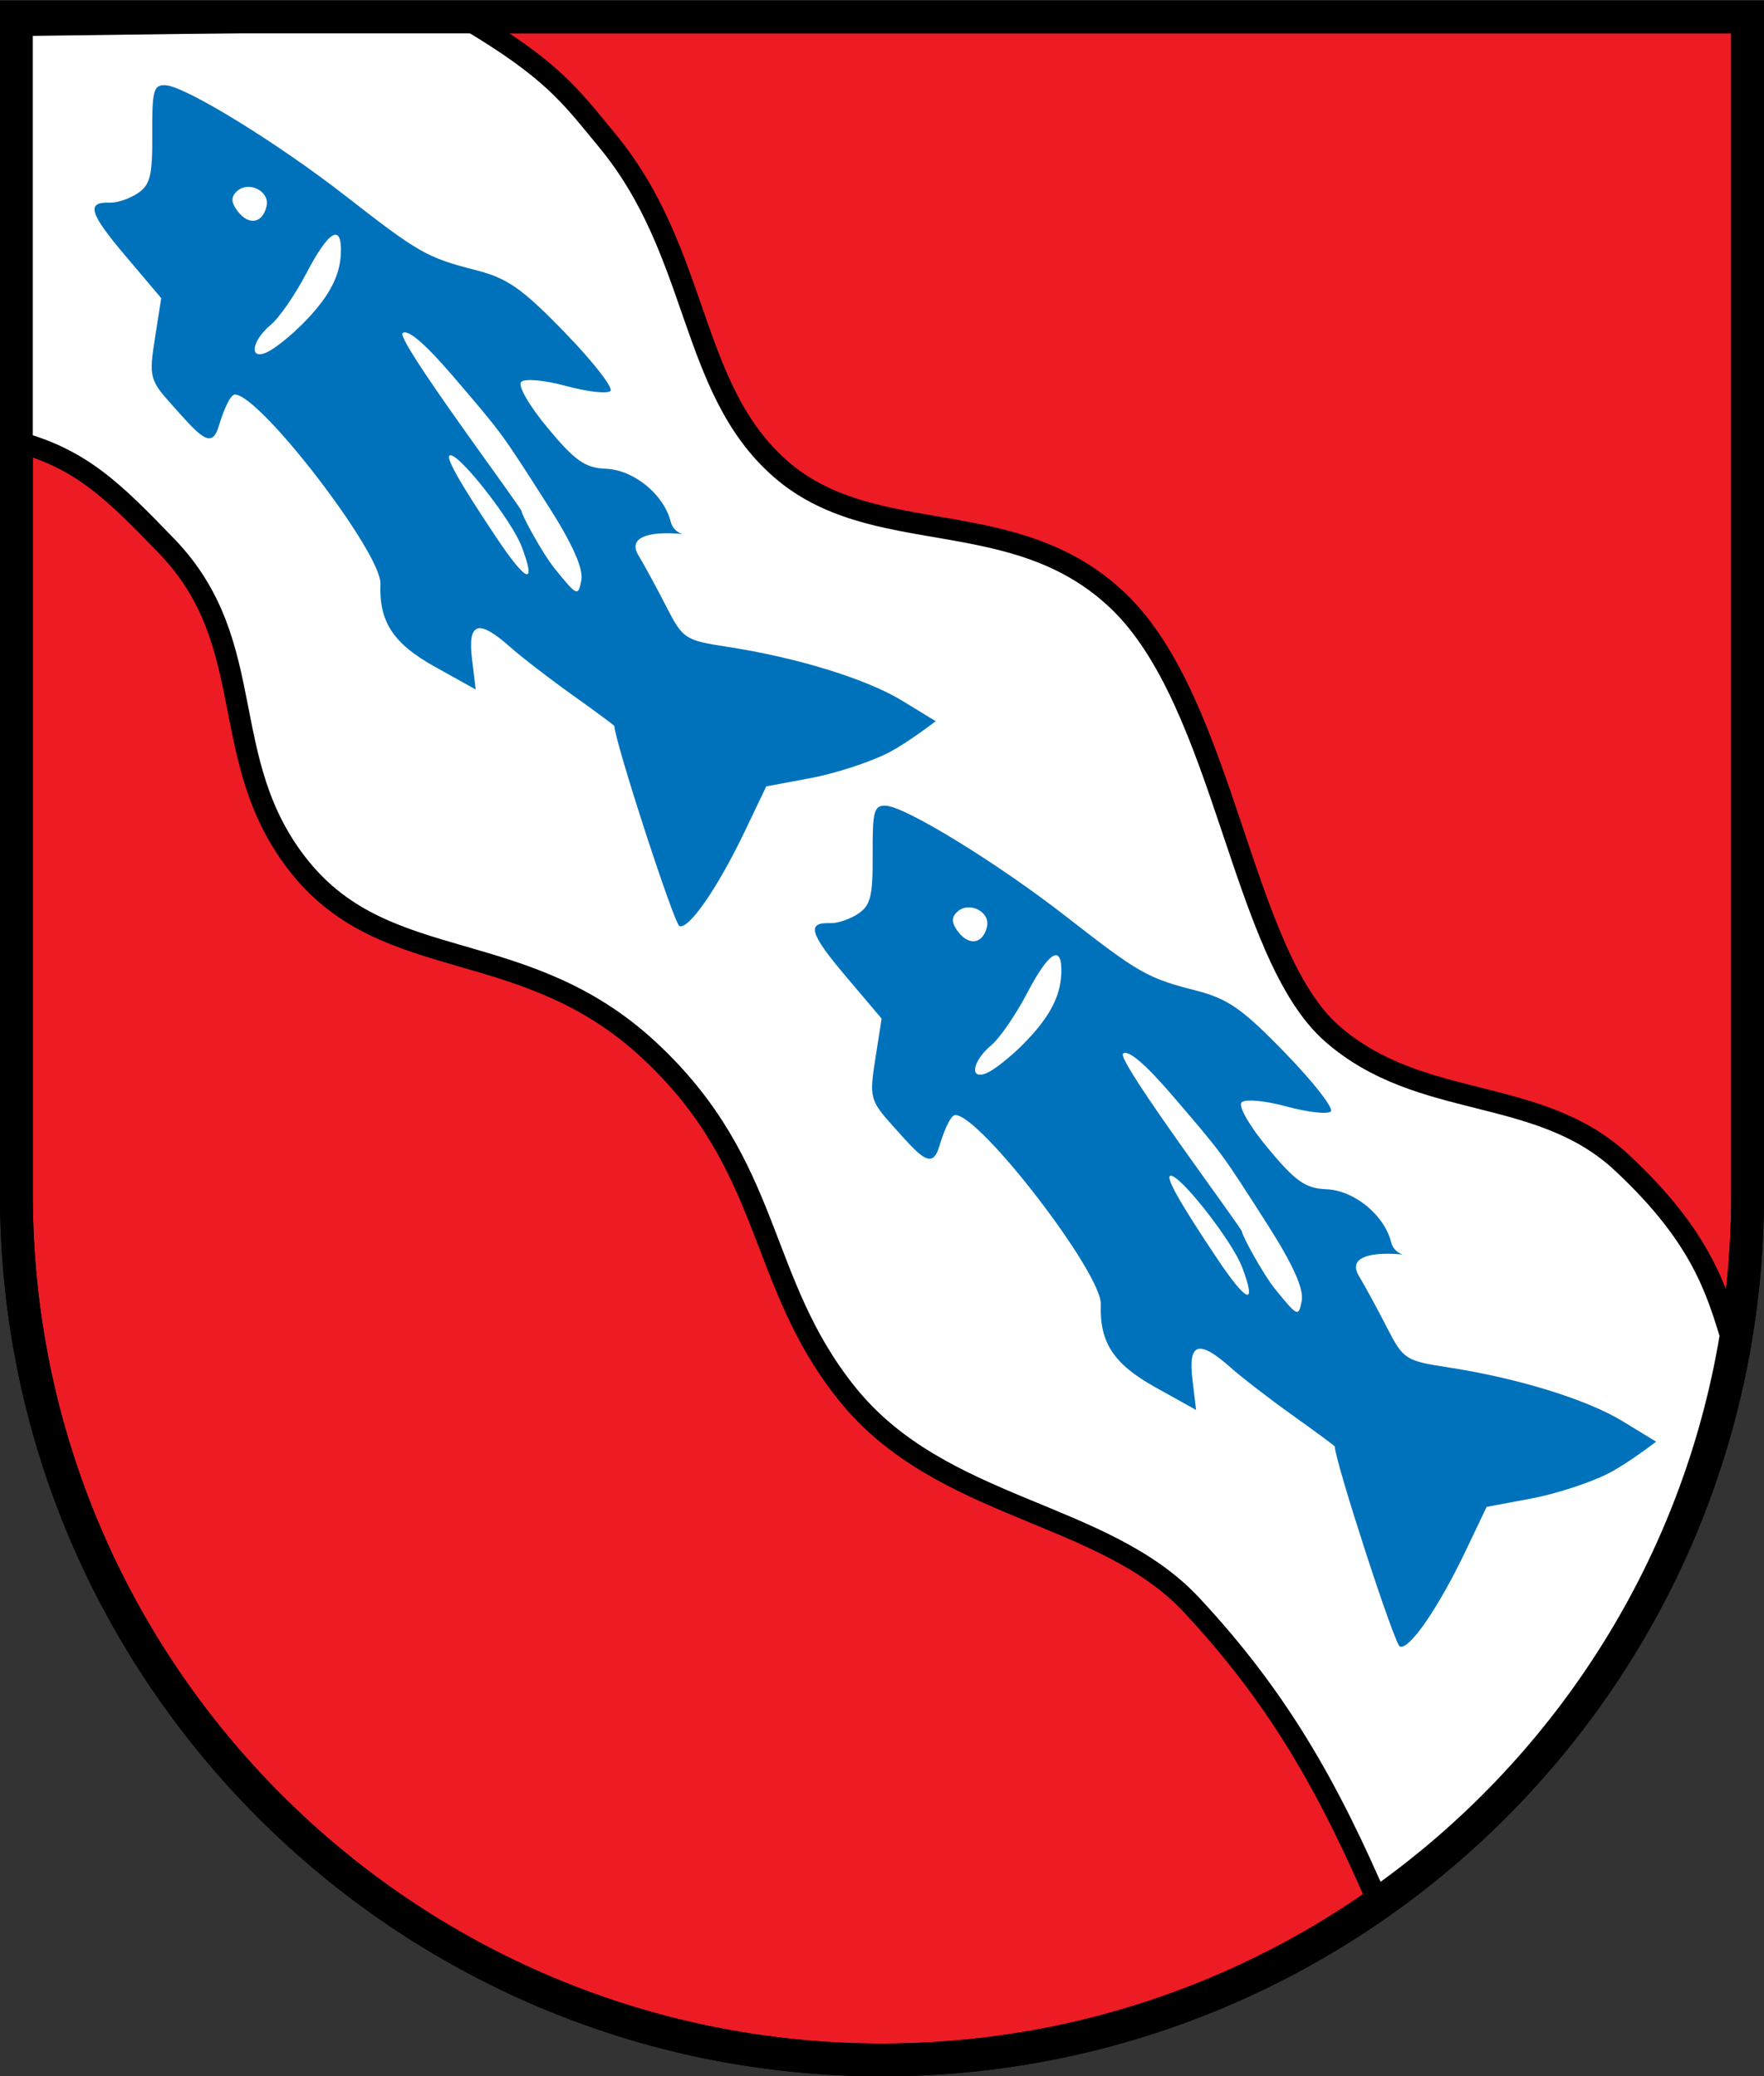 <?xml version="1.0" encoding="UTF-8" standalone="no"?>
<!-- Created with Inkscape (http://www.inkscape.org/) -->
<svg
   xmlns:dc="http://purl.org/dc/elements/1.1/"
   xmlns:cc="http://web.resource.org/cc/"
   xmlns:rdf="http://www.w3.org/1999/02/22-rdf-syntax-ns#"
   xmlns:svg="http://www.w3.org/2000/svg"
   xmlns="http://www.w3.org/2000/svg"
   xmlns:sodipodi="http://sodipodi.sourceforge.net/DTD/sodipodi-0.dtd"
   xmlns:inkscape="http://www.inkscape.org/namespaces/inkscape"
   version="1.0"
   width="1000"
   height="1177"
   id="svg1349"
   sodipodi:version="0.32"
   inkscape:version="0.45.1"
   sodipodi:docname="Wappen_Finsterrot.svg"
   inkscape:output_extension="org.inkscape.output.svg.inkscape"
   sodipodi:docbase="Z:\Documents\texte\wikipedia\wappen">
  <rect width="100%" height="100%" fill="#333333" stroke="none"/>
  <sodipodi:namedview
     inkscape:window-height="981"
     inkscape:window-width="1680"
     inkscape:pageshadow="2"
     inkscape:pageopacity="0.0"
     guidetolerance="10.0"
     gridtolerance="10.0"
     objecttolerance="10.0"
     borderopacity="1.0"
     bordercolor="#666666"
     pagecolor="#ffffff"
     id="base"
     height="1177px"
     width="1000px"
     inkscape:zoom="0.48971935"
     inkscape:cx="661.44606"
     inkscape:cy="632.52028"
     inkscape:window-x="-4"
     inkscape:window-y="-4"
     inkscape:current-layer="svg1349" />
  <defs
     id="defs1352" />
  <path
     id="path12399"
     style="fill:#ed1c24;fill-opacity:1;stroke:#000000;stroke-width:18.585;stroke-linecap:round;stroke-linejoin:miter;stroke-miterlimit:4;stroke-dasharray:none;stroke-dashoffset:0;stroke-opacity:1"
     d="M 9.295,674.116 C 9.289,675.172 9.295,676.246 9.295,677.304 M 990.704,9.619 L 9.295,9.619 L 9.295,677.304 C 9.295,948.007 229.131,1167.707 500,1167.707 C 770.869,1167.707 990.704,948.007 990.704,677.304 C 990.704,676.246 990.711,675.172 990.704,674.116 L 990.704,9.619 z "
     sodipodi:nodetypes="cscccsscc" />
  <path
     d="M 7.659,249.87 C 45.707,259.373 64.809,278.86 94.484,309.592 C 148.411,365.44 121.547,431.402 170.057,491.633 C 219.796,553.391 297.123,529.352 368.043,595.361 C 438.963,661.369 428.588,726.027 480.334,790.242 C 533.524,856.251 625.389,856.148 675.364,909.686 C 723.895,961.677 752.822,1012.007 782.372,1081.158 C 875.356,1017.428 951.627,913.49 982.121,760.817 C 973.256,731.788 964.945,701.435 919.315,658.965 C 872.034,614.96 805.385,629.937 755.15,585.931 C 703.435,540.629 694.586,398.764 633.994,340.757 C 574.894,284.179 495.109,312.468 441.918,265.319 C 390.452,219.698 396.746,143.377 344.403,79.867 C 322.954,53.843 313.344,39.943 265.12,11.119 L 11.554,14.46 L 7.659,249.87 z "
     style="fill:#ffffff;fill-opacity:1;fill-rule:evenodd;stroke:#000000;stroke-width:11.958;stroke-linecap:butt;stroke-linejoin:miter;stroke-miterlimit:4;stroke-dasharray:none;stroke-opacity:1"
     id="path6701" />
  <path
     d="M 503.206,426.909 C 492.946,432.132 473.262,438.513 459.465,441.089 L 434.379,445.772 L 422.54,470.582 C 407.099,502.944 390.574,526.984 385.17,524.947 C 382.165,523.814 348.787,421.205 348.285,411.555 C 348.266,411.198 337.574,403.294 324.524,393.991 C 311.474,384.688 295.583,372.437 289.211,366.766 C 271.219,350.757 265.069,352.646 267.569,373.412 L 269.666,390.84 L 246.403,377.892 C 222.917,364.82 214.821,352.459 215.656,330.945 C 216.332,313.502 147.76,224.203 133.257,223.641 C 130.066,223.517 125.784,235.619 124.097,241.384 C 119.964,255.509 112.986,246.798 97.33,229.339 C 84.905,215.484 84.408,213.527 87.807,191.865 L 91.393,169.01 L 71.039,144.952 C 50.548,120.731 48.7,114.348 62.336,114.877 C 66.411,115.035 73.512,112.628 78.116,109.528 C 85.175,104.775 86.46,99.506 86.316,75.922 C 86.165,51.252 87.051,47.994 93.827,48.31 C 105.011,48.83 157.603,81.181 196.136,111.243 C 237.166,143.252 242.074,146.052 269.386,153.027 C 287.738,157.713 295.832,163.368 320.28,188.577 C 336.269,205.065 347.858,219.944 346.033,221.643 C 344.209,223.342 332.948,222.075 321.01,218.827 C 308.765,215.496 297.642,214.46 295.492,216.45 C 293.342,218.439 299.867,229.826 310.463,242.572 C 325.984,261.242 331.712,265.262 343.438,265.717 C 359.286,266.332 376.416,280.325 380.224,295.767 C 382.332,304.321 393.182,302.812 381.218,302.348 C 367.945,301.833 355.743,304.512 361.952,314.84 C 365.418,320.606 372.568,333.764 377.84,344.079 C 387.046,362.092 388.403,362.985 412.089,366.616 C 451.839,372.709 491.118,384.81 511.476,397.235 L 530.433,408.804 C 530.433,408.804 514.56,421.129 503.206,426.909 z M 310.429,286.202 C 283.825,244.58 285.075,246.278 256.577,212.996 C 240.978,194.778 231.02,186.299 228.243,188.869 C 224.308,192.509 295.772,287.933 295.699,289.818 C 295.626,291.704 307.344,313.51 314.578,322.447 C 327.209,338.055 327.801,338.308 329.557,328.842 C 330.781,322.247 324.455,308.146 310.429,286.202 z M 295.759,309.912 C 290.29,295.436 261.377,258.294 255.396,258.062 C 251.699,257.918 259.789,272.421 281.574,304.992 C 298.579,330.417 304.248,332.383 295.759,309.912 z M 171.006,184.125 C 186.1,169.051 192.72,156.973 193.24,143.556 C 193.91,126.282 186.385,130.564 173.859,154.585 C 167.49,166.801 158.331,180.1 153.507,184.136 C 142.266,193.543 141.05,204.758 151.848,199.433 C 156.009,197.381 164.63,190.492 171.006,184.125 z M 151.122,116.896 C 153.12,108.376 140.954,102.269 134.281,108.444 C 130.819,111.647 130.953,114.796 134.764,119.768 C 141.066,127.991 148.841,126.627 151.122,116.896 z "
     style="fill:#0072bc;fill-opacity:1;stroke:none"
     id="path12817" />
  <path
     id="path19959"
     style="fill:none;fill-opacity:1;stroke:#000000;stroke-width:18.585;stroke-linecap:round;stroke-linejoin:miter;stroke-miterlimit:4;stroke-dasharray:none;stroke-dashoffset:0;stroke-opacity:1"
     d="M 9.295,674.116 C 9.289,675.172 9.295,676.246 9.295,677.304 M 990.704,9.619 L 9.295,9.619 L 9.295,677.304 C 9.295,948.007 229.131,1167.707 500,1167.707 C 770.869,1167.707 990.704,948.007 990.704,677.304 C 990.704,676.246 990.711,675.172 990.704,674.116 L 990.704,9.619 z "
     sodipodi:nodetypes="cscccsscc" />
  <path
     d="M 911.6,835.322 C 901.34,840.545 881.656,846.926 867.858,849.502 L 842.772,854.185 L 830.934,878.995 C 815.492,911.356 798.968,935.396 793.564,933.359 C 790.559,932.226 757.181,829.618 756.678,819.968 C 756.66,819.611 745.968,811.707 732.918,802.404 C 719.868,793.101 703.977,780.85 697.604,775.179 C 679.613,759.17 673.462,761.059 675.962,781.825 L 678.06,799.252 L 654.797,786.305 C 631.311,773.233 623.215,760.871 624.049,739.358 C 624.726,721.915 556.153,632.616 541.65,632.054 C 538.459,631.93 534.177,644.032 532.49,649.797 C 528.357,663.922 521.38,655.211 505.724,637.752 C 493.299,623.896 492.802,621.94 496.201,600.278 L 499.787,577.423 L 479.432,553.365 C 458.941,529.144 457.094,522.761 470.73,523.29 C 474.805,523.448 481.906,521.041 486.51,517.941 C 493.568,513.188 494.854,507.919 494.71,484.335 C 494.559,459.665 495.445,456.407 502.22,456.722 C 513.404,457.243 565.996,489.594 604.53,519.656 C 645.559,551.665 650.467,554.465 677.78,561.44 C 696.131,566.126 704.226,571.78 728.673,596.99 C 744.662,613.477 756.251,628.357 754.427,630.056 C 752.602,631.755 741.341,630.488 729.404,627.24 C 717.159,623.909 706.036,622.873 703.885,624.862 C 701.735,626.852 708.261,638.238 718.857,650.985 C 734.377,669.655 740.105,673.675 751.831,674.13 C 767.68,674.745 784.81,688.738 788.617,704.18 C 790.726,712.734 801.576,711.225 789.611,710.761 C 776.339,710.246 764.137,712.925 770.345,723.252 C 773.812,729.019 780.961,742.176 786.233,752.492 C 795.439,770.504 796.796,771.398 820.483,775.029 C 860.233,781.122 899.512,793.223 919.869,805.647 L 938.826,817.217 C 938.826,817.217 922.953,829.542 911.6,835.322 z M 718.823,694.615 C 692.219,652.992 693.468,654.691 664.971,621.409 C 649.371,603.191 639.414,594.712 636.637,597.281 C 632.702,600.922 704.166,696.346 704.093,698.231 C 704.02,700.117 715.738,721.923 722.971,730.86 C 735.603,746.468 736.195,746.72 737.951,737.255 C 739.174,730.66 732.849,716.559 718.823,694.615 z M 704.152,718.325 C 698.684,703.849 669.77,666.706 663.79,666.475 C 660.093,666.331 668.182,680.834 689.967,713.405 C 706.973,738.83 712.641,740.796 704.152,718.325 z M 579.4,592.538 C 594.494,577.464 601.114,565.385 601.634,551.969 C 602.304,534.694 594.778,538.977 582.253,562.998 C 575.883,575.214 566.724,588.512 561.9,592.549 C 550.66,601.956 549.444,613.171 560.242,607.846 C 564.403,605.793 573.024,598.905 579.4,592.538 z M 559.516,525.309 C 561.514,516.789 549.348,510.682 542.675,516.856 C 539.212,520.06 539.347,523.209 543.158,528.181 C 549.46,536.404 557.234,535.039 559.516,525.309 z "
     style="fill:#0072bc;fill-opacity:1;stroke:none"
     id="path20932" />
</svg>
